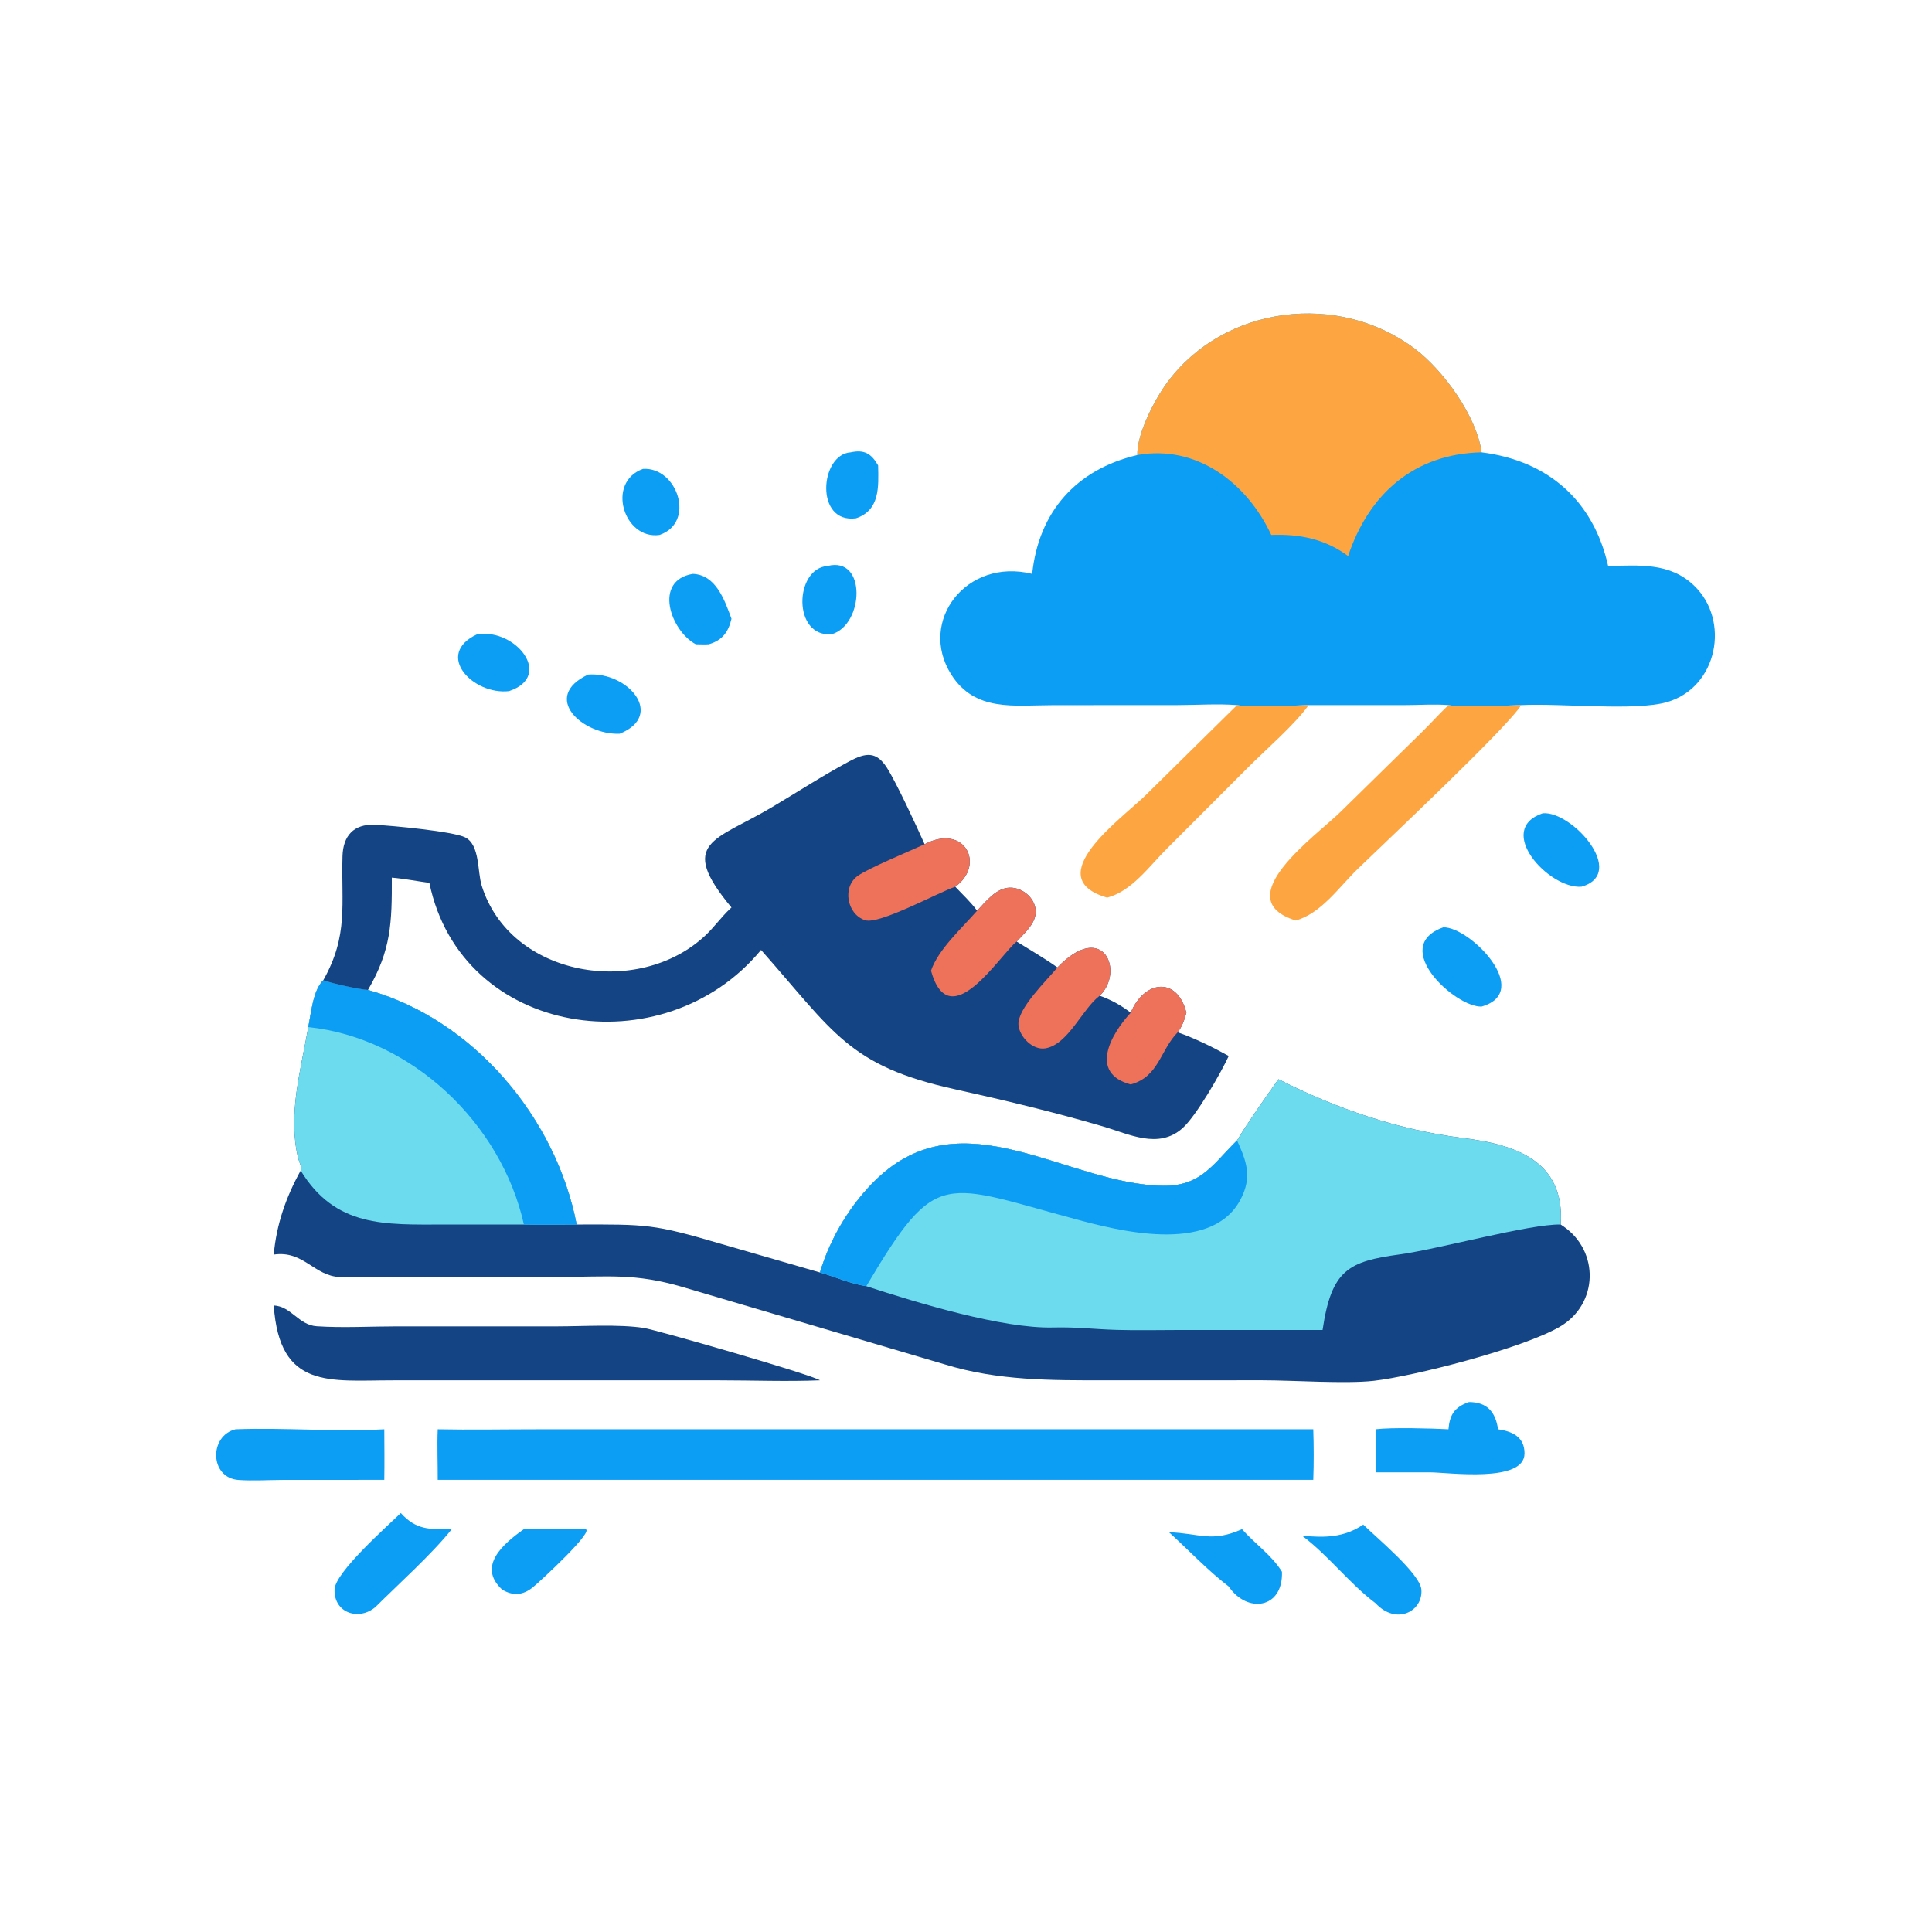 <?xml version="1.0" encoding="utf-8" ?>
<svg xmlns="http://www.w3.org/2000/svg" xmlns:xlink="http://www.w3.org/1999/xlink" width="1024" height="1024">
	<path fill="#144484" transform="scale(2 2)" d="M85.666 259.786C87.98 260.589 95.111 262.216 97.515 262.354C125.512 270.179 147.341 296.269 152.812 324.508C171.459 324.464 173.132 324.354 191.027 329.624L217.302 337.22C219.995 328.116 225.433 319.088 232.276 312.504C255.254 290.394 282.867 313.949 308.254 314.246C318.317 314.364 321.44 308.519 327.828 302.229C330.624 297.529 335.566 290.573 338.794 286.005C354.239 293.837 370.511 299.425 387.716 301.593C400.902 303.254 414.767 307.182 413.603 324.508L414.325 324.999C423.884 331.591 423.629 345.597 413.38 351.592C403.535 357.351 374.521 364.764 364.038 365.936C356.555 366.773 342.558 365.788 334.5 365.791L293.197 365.804C278.553 365.807 264.465 365.931 250.34 361.568L180.988 341.096C168.167 337.338 161.349 338.396 148.033 338.397L108.486 338.383C102.368 338.38 96.184 338.649 90.074 338.427C83.256 338.179 80.453 331.309 72.548 332.479C73.262 324.456 75.795 317.228 79.681 310.216C80.038 309.205 79.293 308.014 79.049 307.029C76.19 295.53 79.723 283.573 81.698 272.186C82.45 268.521 82.964 262.405 85.666 259.786Z"/>
	<path fill="#6CDBEE" transform="scale(2 2)" d="M338.794 286.005C354.239 293.837 370.511 299.425 387.716 301.593C400.902 303.254 414.767 307.182 413.603 324.508C405.483 324.319 381.244 331.019 370.994 332.426C357.365 334.297 352.861 336.462 350.497 352.456L312.484 352.46C306.952 352.463 301.38 352.595 295.852 352.431C289.664 352.246 285.59 351.644 278.998 351.797C265.651 352.106 243.245 345.311 229.574 340.851C225.481 340.247 221.299 338.362 217.302 337.22C219.995 328.116 225.433 319.088 232.276 312.504C255.254 290.394 282.867 313.949 308.254 314.246C318.317 314.364 321.44 308.519 327.828 302.229C330.624 297.529 335.566 290.573 338.794 286.005Z"/>
	<path fill="#0C9DF4" transform="scale(2 2)" d="M327.828 302.229C329.822 306.608 331.52 310.62 329.793 315.501C323.898 332.166 299.926 327.05 286.972 323.61C249.57 313.677 248.518 308.94 229.574 340.851C225.481 340.247 221.299 338.362 217.302 337.22C219.995 328.116 225.433 319.088 232.276 312.504C255.254 290.394 282.867 313.949 308.254 314.246C318.317 314.364 321.44 308.519 327.828 302.229Z"/>
	<path fill="#6CDBEE" transform="scale(2 2)" d="M85.666 259.786C87.98 260.589 95.111 262.216 97.515 262.354C125.512 270.179 147.341 296.269 152.812 324.508C148.159 324.526 143.49 324.636 138.839 324.508L117.694 324.516C102.059 324.516 88.928 325.352 79.681 310.216C80.038 309.205 79.293 308.014 79.049 307.029C76.19 295.53 79.723 283.573 81.698 272.186C82.45 268.521 82.964 262.405 85.666 259.786Z"/>
	<path fill="#0C9DF4" transform="scale(2 2)" d="M85.666 259.786C87.98 260.589 95.111 262.216 97.515 262.354C125.512 270.179 147.341 296.269 152.812 324.508C148.159 324.526 143.49 324.636 138.839 324.508C132.881 297.755 109.166 275.072 81.698 272.186C82.45 268.521 82.964 262.405 85.666 259.786Z"/>
	<path fill="#0C9DF4" transform="scale(2 2)" d="M301.405 120.59C301.268 114.953 305.998 105.846 309.345 101.33C324.555 80.807 354.843 77.235 374.978 92.448C382.441 98.086 391.319 110.219 392.639 119.873C410.378 122.103 422.303 132.776 426.166 149.981C434.405 149.843 442.482 149.003 448.921 155.166C458.631 164.46 455.15 182.157 441.831 186.048C433.394 188.514 413.91 186.326 403.13 186.86C400.394 186.984 386.205 187.423 383.856 186.86C380.107 186.552 376.004 186.862 372.214 186.861L346.797 186.86C344.146 187.003 330.113 187.386 327.828 186.86C322.729 186.453 317.242 186.849 312.105 186.853L279.065 186.873C268.851 186.876 258.372 188.747 252.058 178.707C243.234 164.676 256.044 147.744 273.535 152.078C275.259 135.66 285.169 124.412 301.405 120.59Z"/>
	<path fill="#FDA641" transform="scale(2 2)" d="M301.405 120.59C301.268 114.953 305.998 105.846 309.345 101.33C324.555 80.807 354.843 77.235 374.978 92.448C382.441 98.086 391.319 110.219 392.639 119.873C374.717 120.25 362.717 130.956 357.269 147.36C351.194 142.842 344.357 141.469 336.9 141.765C330.445 127.945 317.127 117.774 301.405 120.59Z"/>
	<path fill="#144484" transform="scale(2 2)" d="M193.851 240.499C179.357 223.094 189.546 222.846 204.511 213.955C211.314 209.913 218.054 205.53 225.023 201.791C229.459 199.411 232.243 199.07 235.056 203.481C237.534 207.367 242.955 219.05 245.032 223.728C255.657 218.129 261.244 229.181 253.156 234.99C255.069 237.031 257.304 239.085 258.94 241.348C261.257 238.944 263.992 235.299 267.634 235.238C271.209 235.179 274.778 238.376 274.451 242.08C274.192 245.02 271.328 247.464 269.428 249.521C272.998 251.756 276.815 253.945 280.233 256.386C292.443 243.666 298.092 257.509 291.432 263.873C294.374 264.907 297.193 266.451 299.647 268.381C303.19 259.81 311.984 258.664 314.402 268.381C313.865 270.323 313.333 271.929 312.103 273.568C316.682 275.163 321.385 277.498 325.626 279.847C323.477 284.489 316.999 295.757 313.386 298.973C307.005 304.653 299.24 300.542 292.271 298.503C279.265 294.697 266.136 291.553 252.907 288.628C224.887 282.433 221.001 273.569 201.686 251.748C175.882 282.963 122.227 274.835 113.791 233.972C110.468 233.523 107.181 232.868 103.837 232.585C103.872 244.53 103.678 251.777 97.515 262.354C95.111 262.216 87.98 260.589 85.666 259.786C92.399 247.862 90.397 239.627 90.766 226.879C90.922 221.503 93.742 218.332 99.288 218.578C103.703 218.774 120.178 220.328 123.303 221.927C127.214 223.927 126.486 230.976 127.66 234.728C135.216 258.875 169.13 264.6 186.924 247.91C189.285 245.695 191.149 243.012 193.527 240.797L193.851 240.499Z"/>
	<path fill="#EE7159" transform="scale(2 2)" d="M245.032 223.728C255.657 218.129 261.244 229.181 253.156 234.99C248.524 236.568 233.019 245.094 229.249 243.863C224.429 242.289 223.113 235.017 227.395 232.06C230.425 229.968 240.892 225.643 245.032 223.728Z"/>
	<path fill="#EE7159" transform="scale(2 2)" d="M258.94 241.348C261.257 238.944 263.992 235.299 267.634 235.238C271.209 235.179 274.778 238.376 274.451 242.08C274.192 245.02 271.328 247.464 269.428 249.521C265.013 252.973 251.621 274.887 246.725 257.247C248.676 251.547 254.943 245.943 258.94 241.348Z"/>
	<path fill="#EE7159" transform="scale(2 2)" d="M280.233 256.386C292.443 243.666 298.092 257.509 291.432 263.873C286.825 267.334 283.092 276.81 277.038 277.823C273.689 278.384 270.16 274.758 269.902 271.606C269.554 267.357 277.444 259.756 280.233 256.386Z"/>
	<path fill="#EE7159" transform="scale(2 2)" d="M299.647 268.381C303.19 259.81 311.984 258.664 314.402 268.381C313.865 270.323 313.333 271.929 312.103 273.568C307.409 278.366 307.131 285.345 299.647 287.385C288.577 284.404 294.326 274.165 299.647 268.381Z"/>
	<path fill="#0C9DF4" transform="scale(2 2)" d="M116.003 378.774C124.689 378.946 133.414 378.777 142.105 378.777L348.031 378.774C348.175 383.203 348.191 387.755 348.031 392.184L116.003 392.184C116.026 387.715 115.821 383.239 116.003 378.774Z"/>
	<path fill="#144484" transform="scale(2 2)" d="M72.548 345.96C77.197 346.188 79.113 351.147 83.939 351.47C90.937 351.937 98.2 351.5 105.23 351.5L147.763 351.5C154.636 351.493 163.935 350.898 170.58 351.91C173.818 352.403 214.777 364.168 217.302 365.8C208.433 366.165 199.379 365.804 190.491 365.804L104.116 365.806C87.386 365.807 74.068 368.303 72.548 345.96Z"/>
	<path fill="#FDA641" transform="scale(2 2)" d="M383.856 186.86C386.205 187.423 400.394 186.984 403.13 186.86C399.544 192.766 366.076 224.174 359.73 230.356C355.001 234.963 350.023 242.165 343.372 243.94C325.018 238.227 349.021 221.311 355.277 215.132L376.72 194.107C379.134 191.73 381.405 189.196 383.856 186.86Z"/>
	<path fill="#FDA641" transform="scale(2 2)" d="M327.828 186.86C330.113 187.386 344.146 187.003 346.797 186.86C343.401 191.778 335.083 198.995 330.564 203.56L309.2 224.946C304.571 229.544 299.958 236.16 293.41 237.883C275.228 232.614 297.354 216.844 303.508 210.837L327.828 186.86Z"/>
	<path fill="#0C9DF4" transform="scale(2 2)" d="M62.432 378.774C75.545 378.304 88.772 379.484 101.841 378.774C101.863 383.243 101.918 387.715 101.841 392.184L96.688 392.184L74.874 392.198C71.043 392.214 67.038 392.479 63.224 392.211C55.533 391.672 55.37 380.48 62.432 378.774Z"/>
	<path fill="#0C9DF4" transform="scale(2 2)" d="M389.285 371.555C394.08 371.559 396.35 374.191 396.99 378.774C400.778 379.328 404.017 380.79 404.014 385.18C404.007 393.075 383.812 390.199 378.925 390.18L364.537 390.18L364.537 378.774C368.808 378.243 379.383 378.543 383.856 378.774C384.193 374.925 385.423 372.916 389.285 371.555Z"/>
	<path fill="#0C9DF4" transform="scale(2 2)" d="M106.222 400.973C110.277 405.482 113.888 405.334 119.725 405.245C114.551 411.775 105.545 419.853 99.538 425.839C95.265 429.574 88.49 427.599 88.657 421.246C88.778 416.703 102.552 404.53 106.222 400.973Z"/>
	<path fill="#0C9DF4" transform="scale(2 2)" d="M361.277 404.033C364.897 407.604 376.37 417.06 376.682 421.281C377.107 427.047 370.007 430.789 364.537 424.867C357.706 419.759 352.077 412.22 345.058 406.973C351.054 407.547 356.154 407.501 361.277 404.033Z"/>
	<path fill="#0C9DF4" transform="scale(2 2)" d="M329.143 405.245C332.509 409.072 337.074 412.177 339.731 416.53C340.083 426.349 330.514 427.677 325.626 420.438C320.01 416.134 315.045 410.824 309.801 406.065C317.838 406.31 321.054 408.881 329.143 405.245Z"/>
	<path fill="#0C9DF4" transform="scale(2 2)" d="M382.486 245.75C389.514 245.561 406.392 262.771 392.639 266.752C385.758 267.038 368.044 250.899 382.486 245.75Z"/>
	<path fill="#0C9DF4" transform="scale(2 2)" d="M154.954 405.245C158.354 405.031 143.041 419.186 141.176 420.68C138.576 422.763 135.951 423.009 133.064 421.247C126.351 415.054 133.459 409.025 138.839 405.245L154.954 405.245Z"/>
	<path fill="#0C9DF4" transform="scale(2 2)" d="M408.82 215.529C416.524 214.803 431.413 231.454 419.101 234.99C410.408 235.617 396.068 219.879 408.82 215.529Z"/>
	<path fill="#0C9DF4" transform="scale(2 2)" d="M155.862 178.765C166.446 177.994 176.32 189.557 164.219 194.451C154.417 194.825 143.234 184.735 155.862 178.765Z"/>
	<path fill="#0C9DF4" transform="scale(2 2)" d="M183.602 152.078C189.744 152.328 192.037 159.042 193.851 163.972C193.043 167.459 191.456 169.684 187.844 170.738C186.694 170.812 185.539 170.762 184.388 170.738C177.719 167.164 173.044 153.846 183.602 152.078Z"/>
	<path fill="#0C9DF4" transform="scale(2 2)" d="M126.481 168.071C136.78 166.51 146.765 179.225 134.893 183.153C125.298 184.248 114.97 173.398 126.481 168.071Z"/>
	<path fill="#0C9DF4" transform="scale(2 2)" d="M219.335 149.981C229.746 147.356 228.956 165.564 220.437 168.071C209.997 168.996 210.469 150.623 219.335 149.981Z"/>
	<path fill="#0C9DF4" transform="scale(2 2)" d="M170.4 124.26C179.496 123.707 184.463 138.437 174.786 141.765C165.335 143.116 160.529 127.807 170.4 124.26Z"/>
	<path fill="#0C9DF4" transform="scale(2 2)" d="M225.44 119.873C228.999 119.085 230.896 120.168 232.712 123.349C232.846 129.053 233.187 135.21 226.865 137.351C215.878 138.847 217.255 120.401 225.44 119.873Z"/>
</svg>

